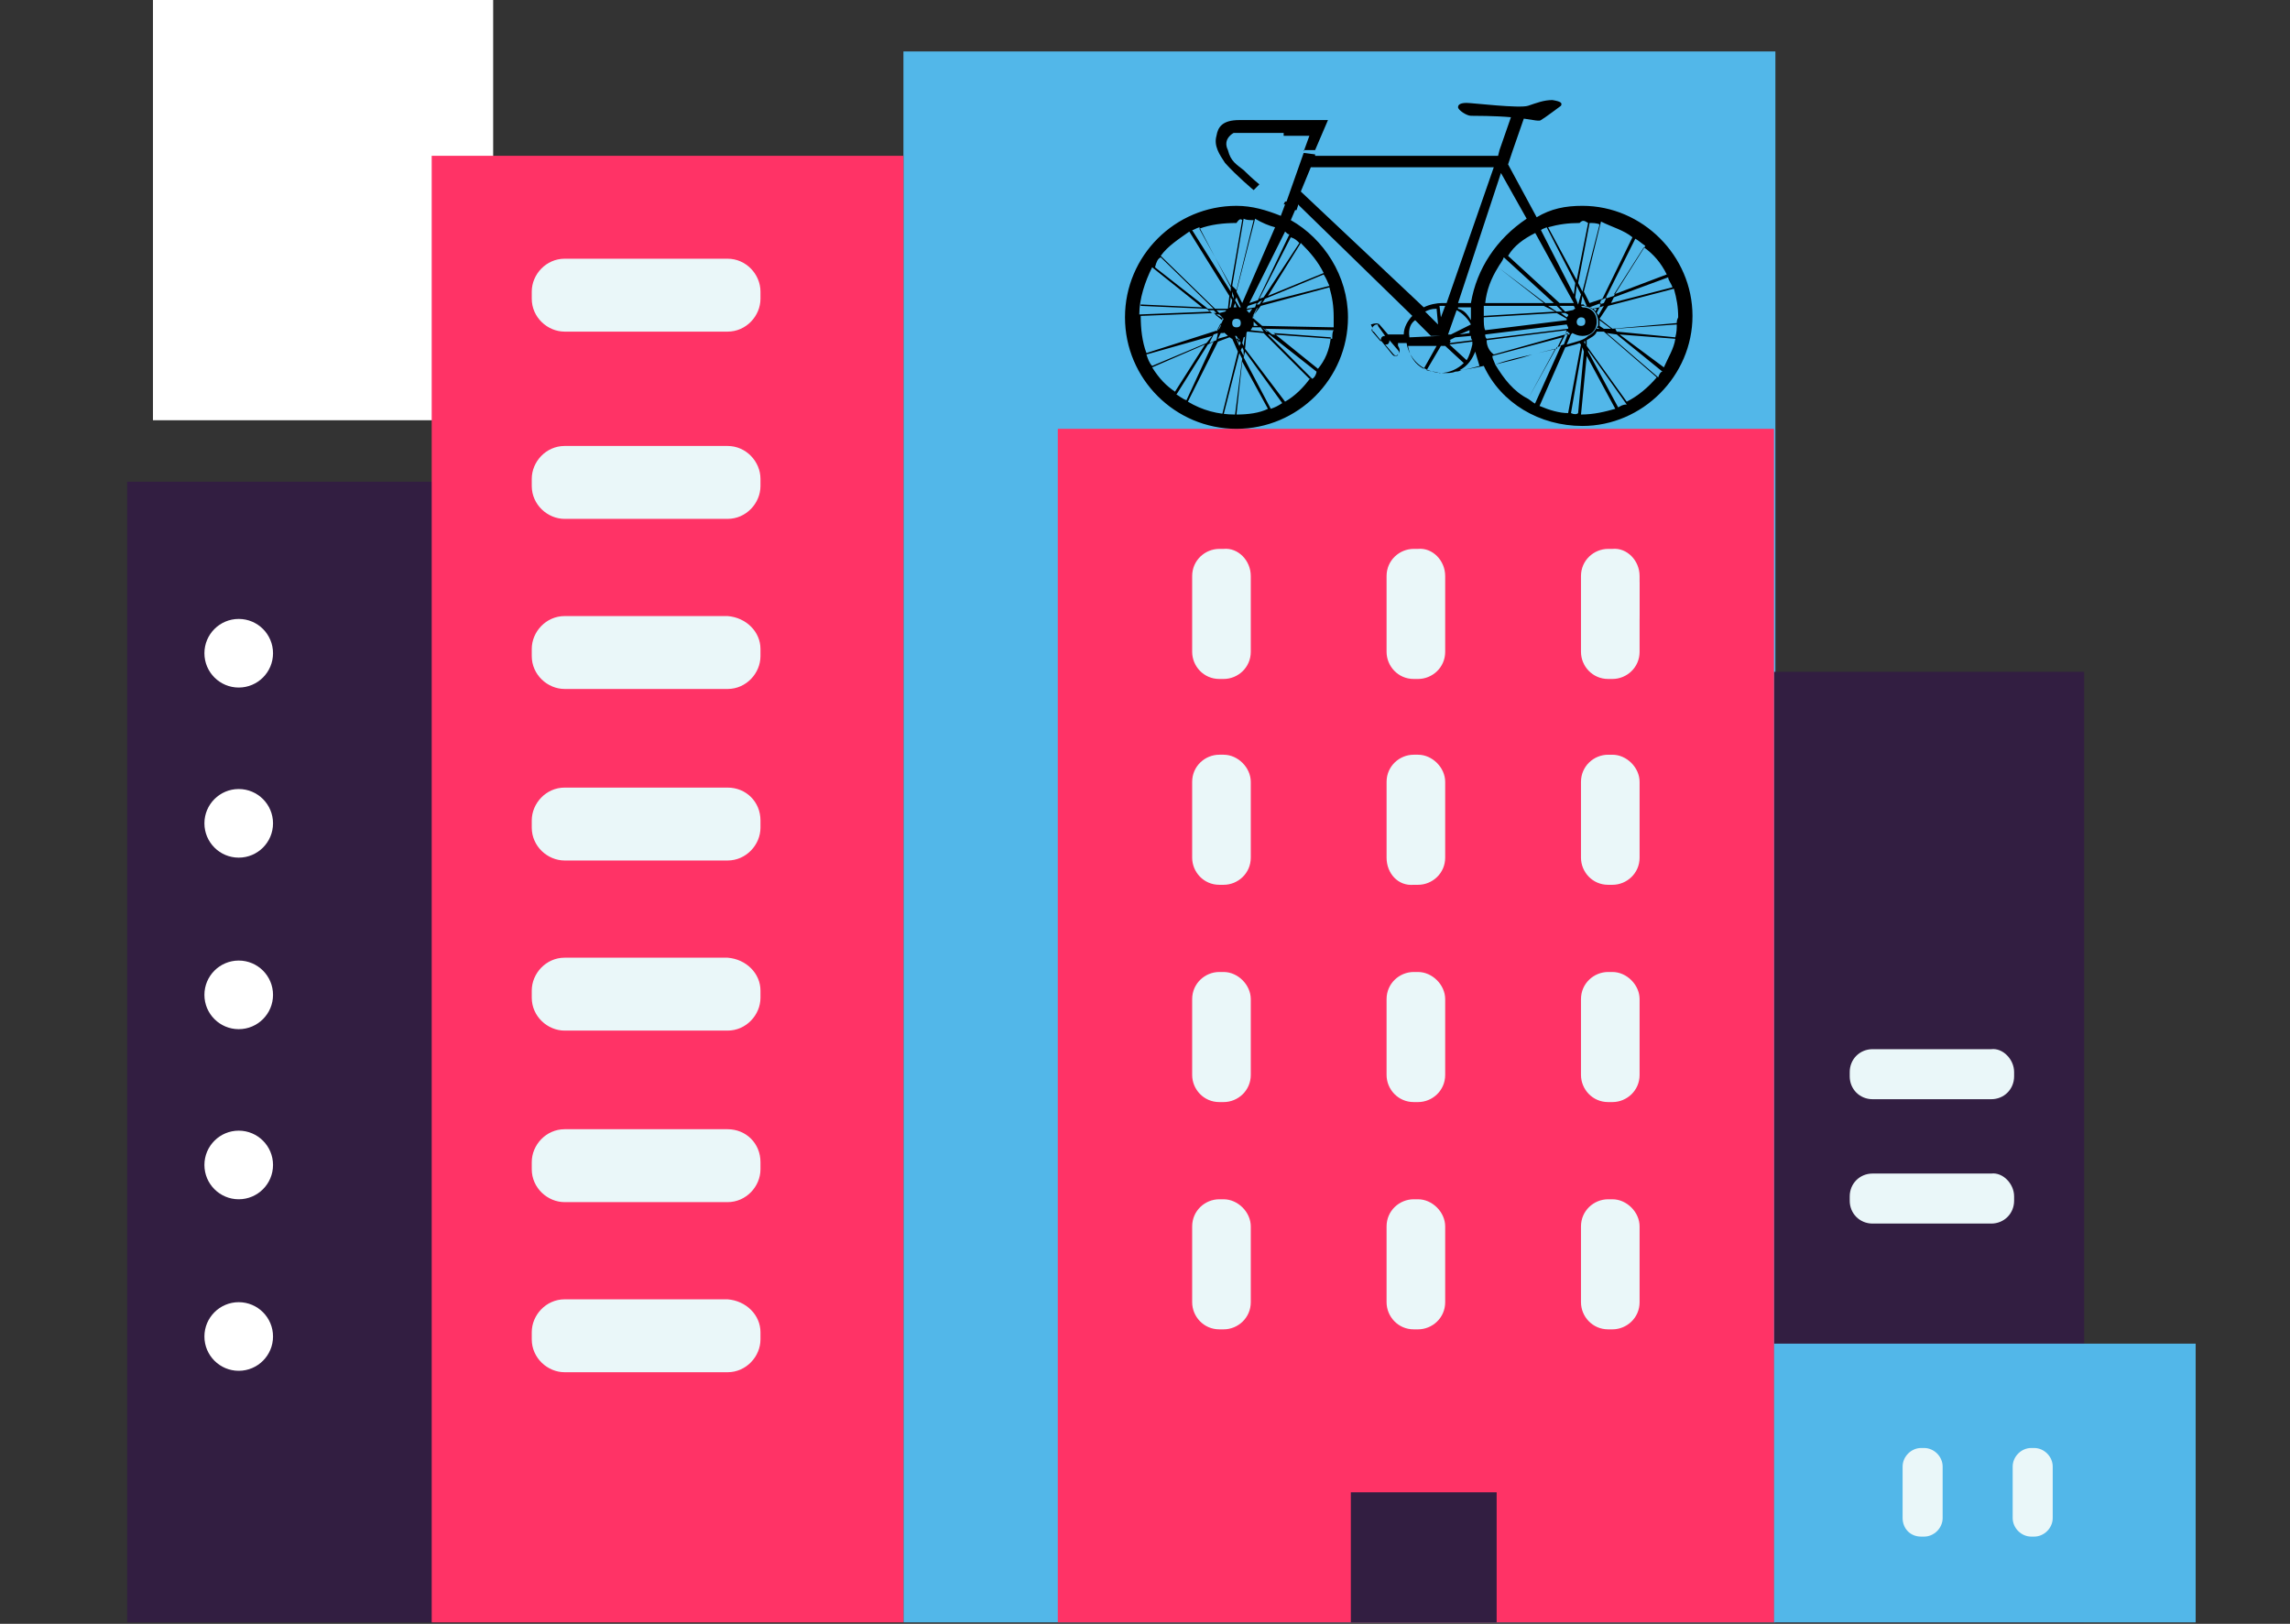 <?xml version="1.0" encoding="utf-8"?>
<!-- Generator: Adobe Illustrator 22.1.0, SVG Export Plug-In . SVG Version: 6.00 Build 0)  -->
<svg version="1.1" id="Laag_1" xmlns="http://www.w3.org/2000/svg" xmlns:xlink="http://www.w3.org/1999/xlink" x="0px" y="0px"
	 viewBox="0 0 160.2 113.6" style="enable-background:new 0 0 160.2 113.6;" xml:space="preserve">
<rect x="0" y="0" width="160.2" height="113.6" fill="#333333" stroke="none"/>
<style type="text/css">
	.st0{fill:#52B7E9;}
	.st1{fill:#FFFFFF;}
	.st2{fill:#321E41;}
	.st3{fill:#FF3366;}
	.st4{fill:#EAF7F9;}
	.st5{fill:none;}
	.st6{fill:#92E1B7;}
</style>
<title>Asset 65</title>
<g id="Top_layer">
	<rect x="63.2" y="3.6" class="st0" width="61" height="109.9"/>
	<rect x="10.7" y="0" class="st1" width="23.8" height="29.4"/>
	<rect x="124.1" y="47" class="st2" width="21.7" height="66.5"/>
	<rect x="124.1" y="94" class="st0" width="29.5" height="19.5"/>
	<rect x="8.9" y="33.7" class="st2" width="30.9" height="79.8"/>
	<rect x="30.2" y="10.9" class="st3" width="33" height="102.6"/>
	<path class="st4" d="M53.2,33.5V34c0,1.2-1,2.3-2.3,2.3H39.5c-1.2,0-2.3-1-2.3-2.3v-0.5c0-1.2,1-2.3,2.3-2.3h11.4
		C52.2,31.2,53.2,32.3,53.2,33.5z"/>
	<path class="st4" d="M53.2,20.4v0.5c0,1.2-1,2.3-2.3,2.3H39.5c-1.2,0-2.3-1-2.3-2.3v-0.5c0-1.2,1-2.3,2.3-2.3h11.4
		C52.2,18.1,53.2,19.2,53.2,20.4z"/>
	<path class="st4" d="M53.2,45.4v0.5c0,1.2-1,2.3-2.3,2.3H39.5c-1.2,0-2.3-1-2.3-2.3v-0.5c0-1.2,1-2.3,2.3-2.3h11.4
		C52.2,43.2,53.2,44.2,53.2,45.4z"/>
	<path class="st4" d="M53.2,57.4v0.5c0,1.2-1,2.3-2.3,2.3H39.5c-1.2,0-2.3-1-2.3-2.3v-0.5c0-1.2,1-2.3,2.3-2.3h11.4
		C52.2,55.1,53.2,56.1,53.2,57.4z"/>
	<path class="st4" d="M53.2,69.3v0.5c0,1.2-1,2.3-2.3,2.3H39.5c-1.2,0-2.3-1-2.3-2.3v-0.5c0-1.2,1-2.3,2.3-2.3h11.4
		C52.2,67.1,53.2,68.1,53.2,69.3z"/>
	<path class="st4" d="M53.2,81.3v0.5c0,1.2-1,2.3-2.3,2.3H39.5c-1.2,0-2.3-1-2.3-2.3v-0.5c0-1.2,1-2.3,2.3-2.3h11.4
		C52.2,79,53.2,80,53.2,81.3z"/>
	<path class="st4" d="M53.2,93.2v0.5c0,1.2-1,2.3-2.3,2.3H39.5c-1.2,0-2.3-1-2.3-2.3v-0.5c0-1.2,1-2.3,2.3-2.3h11.4
		C52.2,91,53.2,92,53.2,93.2z"/>
	<rect x="74" y="30" class="st3" width="50.1" height="83.5"/>
	<path class="st4" d="M114.7,54.7l0,5.3c0,1.1-0.9,1.9-1.9,1.9h-0.3c-1.1,0-1.9-0.9-1.9-1.9v-5.3c0-1.1,0.9-1.9,1.9-1.9h0.3
		C113.8,52.8,114.7,53.7,114.7,54.7z"/>
	<path class="st4" d="M114.7,40.3v5.3c0,1.1-0.9,1.9-1.9,1.9h-0.3c-1.1,0-1.9-0.9-1.9-1.9v-5.3c0-1.1,0.9-1.9,1.9-1.9h0.3
		C113.8,38.3,114.7,39.2,114.7,40.3z"/>
	<path class="st4" d="M101.1,54.7l0,5.3c0,1.1-0.9,1.9-1.9,1.9h-0.3C97.8,62,97,61.1,97,60v-5.3c0-1.1,0.9-1.9,1.9-1.9h0.3
		C100.2,52.8,101.1,53.7,101.1,54.7z"/>
	<path class="st4" d="M101.1,40.3v5.3c0,1.1-0.9,1.9-1.9,1.9h-0.3c-1.1,0-1.9-0.9-1.9-1.9v-5.3c0-1.1,0.9-1.9,1.9-1.9h0.3
		C100.2,38.3,101.1,39.2,101.1,40.3z"/>
	<path class="st4" d="M87.5,54.7V60c0,1.1-0.9,1.9-1.9,1.9h-0.3c-1.1,0-1.9-0.9-1.9-1.9v-5.3c0-1.1,0.9-1.9,1.9-1.9h0.3
		C86.6,52.8,87.5,53.7,87.5,54.7z"/>
	<path class="st4" d="M87.5,40.3v5.3c0,1.1-0.9,1.9-1.9,1.9h-0.3c-1.1,0-1.9-0.9-1.9-1.9v-5.3c0-1.1,0.9-1.9,1.9-1.9h0.3
		C86.6,38.3,87.5,39.2,87.5,40.3z"/>
	<path class="st4" d="M114.7,69.9v5.3c0,1.1-0.9,1.9-1.9,1.9h-0.3c-1.1,0-1.9-0.9-1.9-1.9v-5.3c0-1.1,0.9-1.9,1.9-1.9h0.3
		C113.8,68,114.7,68.9,114.7,69.9z"/>
	<path class="st4" d="M101.1,69.9v5.3c0,1.1-0.9,1.9-1.9,1.9h-0.3c-1.1,0-1.9-0.9-1.9-1.9v-5.3c0-1.1,0.9-1.9,1.9-1.9h0.3
		C100.2,68,101.1,68.9,101.1,69.9z"/>
	<path class="st4" d="M87.5,69.9v5.3c0,1.1-0.9,1.9-1.9,1.9h-0.3c-1.1,0-1.9-0.9-1.9-1.9v-5.3c0-1.1,0.9-1.9,1.9-1.9h0.3
		C86.6,68,87.5,68.9,87.5,69.9z"/>
	<path class="st4" d="M114.7,85.8v5.3c0,1.1-0.9,1.9-1.9,1.9h-0.3c-1.1,0-1.9-0.9-1.9-1.9v-5.3c0-1.1,0.9-1.9,1.9-1.9h0.3
		C113.8,83.9,114.7,84.8,114.7,85.8z"/>
	<path class="st4" d="M101.1,85.8v5.3c0,1.1-0.9,1.9-1.9,1.9h-0.3c-1.1,0-1.9-0.9-1.9-1.9v-5.3c0-1.1,0.9-1.9,1.9-1.9h0.3
		C100.2,83.9,101.1,84.8,101.1,85.8z"/>
	<path class="st4" d="M87.5,85.8v5.3c0,1.1-0.9,1.9-1.9,1.9h-0.3c-1.1,0-1.9-0.9-1.9-1.9v-5.3c0-1.1,0.9-1.9,1.9-1.9h0.3
		C86.6,83.9,87.5,84.8,87.5,85.8z"/>
	<rect x="94.5" y="104.4" class="st2" width="10.2" height="9.1"/>
	<path class="st4" d="M114.7,42.9c0,1.1-0.9,1.9-1.9,1.9c-0.5,0-1-0.1-1.5-0.4l3.4-3.7V42.9z"/>
	<path class="st4" d="M140.8,106.2v-3.6c0-0.7,0.6-1.3,1.3-1.3h0.2c0.7,0,1.3,0.6,1.3,1.3v3.6c0,0.7-0.6,1.3-1.3,1.3h-0.2
		C141.4,107.5,140.8,106.9,140.8,106.2z"/>
	<path class="st4" d="M133.1,106.2v-3.6c0-0.7,0.6-1.3,1.3-1.3h0.2c0.7,0,1.3,0.6,1.3,1.3v3.6c0,0.7-0.6,1.3-1.3,1.3h-0.2
		C133.6,107.5,133.1,106.9,133.1,106.2z"/>
	<circle class="st1" cx="16.7" cy="45.7" r="2.4"/>
	<circle class="st1" cx="16.7" cy="57.6" r="2.4"/>
	<circle class="st1" cx="16.7" cy="69.6" r="2.4"/>
	<circle class="st1" cx="16.7" cy="81.5" r="2.4"/>
	<circle class="st1" cx="16.7" cy="93.5" r="2.4"/>
	<rect x="0" y="0" class="st5" width="160.2" height="113.3"/>
	<path class="st6" d="M102.6,13.4"/>
	<path class="st6" d="M92.1,17.3"/>
	<g>
		<path d="M78.7,22.2c0,4.3,3.5,7.8,7.8,7.8s7.8-3.5,7.8-7.8c0-2.9-1.7-5.5-4-6.8l0.3-0.7h0.1l0.1-0.3l0,0v-0.1l8,7.8
			c-0.3,0.3-0.6,0.8-0.6,1.3h-1.1l-0.6-0.7c-0.1-0.1-0.3-0.1-0.6,0C96,22.9,96,22.9,96,23c0,0.1,0,0.2,0.1,0.2l1.3,1.6
			c0.1,0.1,0.1,0.1,0.2,0.1c0.1,0,0.2,0,0.2-0.1c0.1-0.1,0.2-0.3,0-0.6L97.8,24c0.1,0,0.2,0,0.6,0c0.2,1.2,1.2,2.1,2.6,2.1
			c0.3,0,0.6,0,0.8-0.1c0.3,0,0.4-0.1,0.4-0.1s0.7-0.1,1.6-0.3c1.2,2.6,3.9,4.2,6.9,4.2c4.2,0,7.7-3.5,7.7-7.7
			c0-4.2-3.5-7.7-7.7-7.7c-1.2,0-2.2,0.2-3.2,0.8l-2-3.7l0.3-0.9l0,0l0.8-2.3c0.7,0.1,1.1,0.2,1.2,0.1c0.2-0.1,1.4-1,1.4-1
			c0.1-0.2,0-0.3-0.6-0.4c-0.6,0-1.1,0.2-1.7,0.4c-0.6,0.2-3.9-0.2-4.3-0.2S102,7.3,102,7.5s0.6,0.6,0.9,0.6c0.2,0,1.7,0,2.8,0.1
			l-0.8,2.3l0,0l-0.1,0.4H92v-0.1l-0.8-0.1L90,14.1h-0.1l-0.1,0.2h0.1l-0.3,0.8c-1-0.4-2-0.7-3.1-0.7C82.2,14.4,78.7,17.9,78.7,22.2
			z M96.9,23.5L96.9,23.5c-0.2,0-0.3,0.1-0.3,0.3v0.1L96,23.2c0,0-0.1-0.1,0-0.2c0-0.1,0-0.1,0.1-0.2c0,0,0.1-0.1,0.2-0.1
			c0.1,0,0.1,0,0.1,0.1L96.9,23.5z M97.2,23.8l0.6,0.7c0.1,0.1,0.1,0.2,0,0.3c-0.1,0.1-0.2,0.1-0.3,0l-0.6-0.7H97
			C97.1,24.1,97.2,24,97.2,23.8z M107.4,16.3l2.7,4.9l0,0c-0.2,0-0.6,0-1,0l-3.6-3.3C105.9,17.2,106.6,16.7,107.4,16.3z M110.9,24.2
			L110.9,24.2l-0.1-0.2l0,0L110.9,24.2z M110.8,23.9L110.8,23.9c0.1,0,0.1-0.1,0.1-0.1v0.3L110.8,23.9z M109.6,24.1l0.3-0.7l0.1-0.1
			c0.2,0.1,0.4,0.2,0.7,0.2c0.6,0,1-0.4,1-1s-0.4-1-1-1l0,0l-0.1-0.1l0,0l0,0l0,0c0.1,0,0.2,0,0.2,0c0.6,0.1,0.9,0.4,1,1
			c0,0.1,0,0.1,0,0.2v0.1c0,0.1,0,0.1-0.1,0.2l0,0c-0.1,0.2-0.2,0.4-0.6,0.6C110.8,23.8,110.3,23.9,109.6,24.1z M112.2,23l-0.3-0.2
			c0-0.1,0-0.2,0-0.3c0,0,0,0,0-0.1l0.8,0.6L112.2,23z M112.7,23L112.7,23h-0.3H112.7z M111.9,23h-0.2v-0.1L111.9,23z M111.8,22.1
			c0-0.1,0-0.1-0.1-0.2l0.2-0.4l0.3-0.1L111.8,22.1z M111.9,21.3l0.1-0.3l0.4-0.2l-0.2,0.4L111.9,21.3z M111.4,21.6
			c0,0-0.1-0.1-0.2-0.1l0.8-0.3l-0.1,0.3L111.4,21.6z M111.7,21.6l-0.1,0.2c0-0.1-0.1-0.1-0.1-0.2H111.7z M110.2,20.8l0.1-0.8
			l0.3,0.6l-0.2,0.7l0,0L110.2,20.8z M110.6,22.2c0.2,0,0.3,0.1,0.3,0.3s-0.1,0.3-0.3,0.3c-0.2,0-0.3-0.1-0.3-0.3
			C110.3,22.4,110.4,22.2,110.6,22.2z M110.7,20.7l0.3,0.7c-0.1,0-0.2,0-0.2-0.1c0,0-0.1,0-0.2,0L110.7,20.7z M109.5,21.8l-0.4-0.4
			c0.3,0,0.7,0,1,0l0.1,0.2c-0.1,0-0.1,0.1-0.2,0.1L109.5,21.8z M109.8,21.9C109.8,21.9,109.7,21.9,109.8,21.9h-0.1H109.8z
			 M109.4,24.1c-0.1,0-0.2,0.1-0.3,0.1l0.4-0.8l0.2-0.1L109.4,24.1z M109.5,23.4l0.1-0.2h0.1c0,0,0,0.1,0.1,0.1v0.1L109.5,23.4z
			 M109.7,22c0,0.1,0,0.1-0.1,0.2l-0.4-0.3h0.3L109.7,22z M108.9,21.8l-0.6-0.4c0.2,0,0.3,0,0.6,0l0.4,0.4H108.9z M108.8,21.8
			l-5,0.3c0-0.2,0-0.4,0-0.7c1.3,0,2.9,0,4.1,0h0.1L108.8,21.8z M103.9,21.2c0.1-0.9,0.4-1.7,0.9-2.5l3.2,2.5
			C106.7,21.2,105.2,21.2,103.9,21.2z M104.8,18.7c0.1-0.2,0.3-0.4,0.4-0.7l3.5,3.2c-0.2,0-0.3,0-0.6,0L104.8,18.7z M108.2,15.9
			l2,3.9l-0.1,0.8l-2.3-4.5C107.9,16,108,16,108.2,15.9z M111.1,15.6l-0.8,4l-2-3.7c0.7-0.2,1.4-0.3,2.2-0.3
			C110.7,15.4,110.8,15.4,111.1,15.6z M111.9,15.7l-1.2,4.7l-0.3-0.6l0.8-4.2C111.4,15.6,111.7,15.6,111.9,15.7z M114.2,16.6
			l-2.1,4.3l-0.9,0.3l-0.4-0.8l1.2-4.9C112.8,15.9,113.6,16.1,114.2,16.6z M115.1,17.2l-2.2,3.5l-0.6,0.2l2.1-4.2
			C114.6,16.8,114.8,17,115.1,17.2z M116.6,19.2l-3.7,1.4l2.1-3.3C115.7,17.8,116.2,18.4,116.6,19.2z M117,20.1l-4.3,1.1l0.2-0.4
			l3.8-1.4C116.7,19.6,116.9,19.8,117,20.1z M117.3,22.6l-4.5,0.4l-0.9-0.7l0.6-0.9l4.6-1.2c0.2,0.7,0.3,1.3,0.3,2
			C117.3,22.4,117.3,22.5,117.3,22.6z M117.2,23.6L117.2,23.6l-4.1-0.4L113,23l4.3-0.3C117.3,23,117.3,23.2,117.2,23.6z M116.4,25.7
			l-3.1-2.3l3.9,0.3C117.1,24.4,116.7,25,116.4,25.7z M116,26.4l-3.6-3.1l0.7,0.1l3.2,2.6C116.2,26,116.1,26.1,116,26.4z
			 M113.8,28.1l-2.8-3.9v-0.4l0,0c0.3-0.2,0.6-0.3,0.7-0.6h0.1l0,0h0.4l3.7,3.2C115.3,27.1,114.6,27.7,113.8,28.1z M113.2,28.5
			L113.2,28.5l-2.1-3.9v-0.1l2.7,3.8C113.5,28.3,113.4,28.4,113.2,28.5z M110.6,29l0.4-4.1l2,3.7C112.3,28.8,111.5,29,110.6,29z
			 M109.9,28.9l0.8-4.6l0.1,0.3l-0.4,4.3C110.3,29,110.1,29,109.9,28.9z M107.7,28.4l1.8-4.1c0.3-0.1,0.8-0.2,1-0.3l0.1,0.1
			l-0.9,4.8C109.1,28.9,108.4,28.7,107.7,28.4z M106.9,27.9L106.9,27.9l2-3.6c0.1,0,0.2-0.1,0.3-0.1l-1.8,4
			C107.4,28.3,107.2,28.1,106.9,27.9z M104.6,25.5c0.8-0.2,1.7-0.4,2.6-0.7l0.4-0.1c0.4-0.1,0.8-0.2,1.2-0.3l-1.9,3.5
			C105.9,27.4,105.2,26.5,104.6,25.5z M104.4,24.9l4.9-1.3l-0.4,0.8c-0.4,0.1-0.9,0.2-1.3,0.3l-0.4,0.1c-0.9,0.2-1.8,0.4-2.6,0.7
			C104.5,25.2,104.4,25.1,104.4,24.9z M104,23.8l5.6-0.7l-0.1,0.3l-5,1.4C104.1,24.5,104,24.1,104,23.8z M103.9,23.4l5.7-0.7
			l0.1,0.2V23l-5.7,0.7C103.9,23.6,103.9,23.5,103.9,23.4z M103.8,22.2L103.8,22.2l5.1-0.3l0.7,0.4v0.1l0,0l-5.7,0.7
			C103.8,22.9,103.8,22.6,103.8,22.2z M102.9,21.2c-0.3,0-0.6,0-0.9,0l3.2-9.7l-0.2,0.6l1.8,3.2C104.7,16.7,103.3,18.8,102.9,21.2z
			 M101.1,23.4h0.2l0.6-1.7c0.4,0.2,0.8,0.6,1,1l0,0l-1.4,0.7H101.1C101.1,23.5,101.1,23.4,101.1,23.4L101.1,23.4L101.1,23.4
			L101.1,23.4z M100.8,22.2l-0.1-0.8c0,0,0,0,0.1,0s0.2,0,0.3,0L100.8,22.2z M101.4,24c0.1-0.1,0.1-0.2,0-0.2l0.4-0.2l1.1-0.1
			c0,0.1,0,0.2,0.1,0.3L101.4,24z M103,23.9c0,0.1,0,0.1,0,0.2c-0.1,0.4-0.2,0.8-0.4,1.1l-1.2-1.1L103,23.9z M102.1,23.4l0.7-0.3
			c0,0.1,0,0.2,0,0.2L102.1,23.4z M102,21.6v-0.1c0.2,0,0.6,0,0.9,0c0,0.3,0,0.6,0,0.9C102.6,21.9,102.4,21.7,102,21.6z M102.1,25.9
			c0.6-0.3,0.9-0.8,1.1-1.3c0.1,0.3,0.2,0.7,0.3,1C102.8,25.8,102.3,25.9,102.1,25.9z M99.8,25.9l1-1.7c0.1,0,0.2,0,0.3,0l1.3,1.2
			c-0.4,0.4-1,0.7-1.7,0.7C100.5,26,100.1,26,99.8,25.9z M98.5,24.2c0.7,0,1.4,0,2,0l-0.9,1.6C99,25.5,98.6,24.9,98.5,24.2z
			 M99,22.4l1.1,1.1h0.6h0.1l0,0l-2.2,0.1C98.5,23,98.7,22.6,99,22.4z M99.7,21.8c0.2-0.1,0.4-0.2,0.8-0.2l0.1,1.1L99.7,21.8z
			 M91,13.4l0.7-1.7h12.8l-3.3,9.5c-0.1,0-0.2,0-0.3,0c-0.4,0-0.9,0.1-1.3,0.3L91,13.4z M80.6,18.7l3.5,2.8l-4.3-0.2v0.1l4.6,0.2
			l0.3,0.2L79.7,22C79.7,20.9,80.1,19.7,80.6,18.7z M85.4,22h0.1C85.5,22,85.5,22,85.4,22L85.4,22z M85.5,23
			C85.5,23,85.5,23.1,85.5,23L85.5,23L85.5,23z M85.3,21.9l-0.2-0.2h0.7l-0.1,0.1L85.3,21.9z M85.9,23.5l-0.7,0.2l0.2-0.4h0.2
			C85.6,23.2,85.8,23.4,85.9,23.5z M85.1,23.8L84.6,24l0.3-0.6l0.3-0.1L85.1,23.8z M85.1,23.2l0.3-0.6c0,0.1,0,0.1,0,0.2l-0.1,0.2
			L85.1,23.2z M85,22h0.3l0.2,0.2c0,0.1,0,0.1,0,0.2L85,22z M84.8,21.9l-0.3-0.2h0.4l0.2,0.2H84.8z M81.2,18l3.7,3.6h-0.4l-3.7-2.9
			C80.9,18.3,81,18.1,81.2,18z M83.2,16.2l2.8,4.5l-0.1,0.9H85l-3.8-3.7C81.7,17.2,82.5,16.7,83.2,16.2z M87,24.5v0.4l-0.2-0.4
			l0.1-0.2L87,24.5z M86.9,24l0.1-0.4c0.1,0,0.1-0.1,0.1-0.1L87,24.2L86.9,24z M86.5,23.7c0.1,0,0.2,0,0.2,0L86.7,24L86.5,23.7z
			 M86.8,24l-0.1,0.2l-0.3-0.7h0.1L86.8,24z M86.2,22.6c0-0.2,0.1-0.3,0.3-0.3s0.3,0.1,0.3,0.3s-0.1,0.3-0.3,0.3
			C86.3,22.9,86.2,22.8,86.2,22.6z M86.5,21.5L86.5,21.5c-0.1,0-0.1,0-0.2,0l0.1-0.3L86.5,21.5z M86.3,20.9l-0.1-0.2v-0.3l0.1,0.3
			V20.9z M86.4,21l0.1-0.2l0.3,0.7h-0.1L86.4,21z M86.1,21.5c0,0-0.1,0-0.1,0.1l0.1-0.8l0.1,0.2L86.1,21.5z M83.9,15.9l2.2,4.2v0.3
			l-2.7-4.3C83.5,16.1,83.6,16,83.9,15.9z M86.9,15.4L86.1,20l-2.2-4c0.8-0.3,1.7-0.4,2.6-0.4C86.7,15.3,86.8,15.3,86.9,15.4z
			 M87.7,15.4l-1.2,4.9L86.2,20l0.8-4.7C87.2,15.4,87.4,15.4,87.7,15.4z M89.2,15.9l-2.3,5.3l-0.4-0.8l1.3-5.1
			C88.3,15.6,88.8,15.8,89.2,15.9z M88.4,23.2l-0.9-0.1c0-0.1,0.1-0.1,0.1-0.2h0.6L88.4,23.2z M88.3,22.9L88.3,22.9l0.4,0.3h-0.1
			L88.3,22.9z M88,21.5l-0.4,0.8l0,0l0,0c0,0,0,0,0-0.1l0.3-0.6L88,21.5z M87.9,21.3l0.2-0.2l0.2-0.1l-0.2,0.3H87.9z M87.8,21.5
			l-0.6,0.1l0.1-0.2l0.6-0.2L87.8,21.5z M87.7,22.6v-0.1l0.3,0.3h-0.3C87.7,22.7,87.7,22.6,87.7,22.6z M87.2,21.7L87.2,21.7
			L87.2,21.7l0.4-0.1l-0.2,0.3C87.4,21.9,87.3,21.8,87.2,21.7z M90.2,16.4L88,21l-0.6,0.2l2.5-5C90,16.3,90.1,16.4,90.2,16.4z
			 M90.9,17l-2.5,3.8l-0.3,0.1l2.2-4.3C90.6,16.7,90.7,16.8,90.9,17z M92.6,19.1l-3.9,1.6L91,17C91.7,17.7,92.2,18.3,92.6,19.1z
			 M93,20l-4.7,1.2l0.2-0.3l4.1-1.7C92.8,19.5,92.9,19.8,93,20z M93.3,22.9l-5-0.1l-0.7-0.6l0.6-0.8l4.8-1.3
			c0.2,0.7,0.3,1.3,0.3,2.1C93.3,22.5,93.3,22.7,93.3,22.9z M93.2,23.7L89,23.4L88.5,23l4.8,0.1C93.2,23.2,93.2,23.5,93.2,23.7z
			 M92.2,25.8l-3.1-2.5l4,0.3C93,24.5,92.7,25.2,92.2,25.8z M91.8,26.5l-3.1-3.1h0.1l3.3,2.6C92.1,26.1,92,26.4,91.8,26.5z
			 M89.9,28.1l-2.8-3.7l0.1-1.1c0,0,0-0.1,0.1-0.1l1.1,0.1l3.2,3.2l0.1-0.1C91.2,27.1,90.6,27.7,89.9,28.1z M88.9,28.6L87,25
			l0.1-0.4l2.6,3.6C89.4,28.4,89.2,28.5,88.9,28.6z M86.5,29l0.4-3.7l1.8,3.3C88.1,28.9,87.3,29,86.5,29z M83.1,28.1l2.1-4.2
			l0.8-0.3c0.1,0,0.1,0.1,0.2,0.1l0,0l0.4,0.9L85.5,29h0.1l1.1-4.3l0.2,0.4L86.4,29C85.2,29,84.1,28.7,83.1,28.1z M82.3,27.6
			l2.2-3.5l0.4-0.2L83,28C82.7,27.9,82.5,27.7,82.3,27.6z M80.6,25.7l3.7-1.6l-2.1,3.3C81.6,27,81.1,26.5,80.6,25.7z M80.2,24.8
			l4.6-1.3L84.4,24l-3.8,1.6C80.4,25.4,80.3,25.1,80.2,24.8z M80.2,24.7c-0.3-0.8-0.4-1.7-0.4-2.6c0,0,0,0,0-0.1v0.1l5.1-0.2
			l0.7,0.4l-0.4,0.8L80.2,24.7z"/>
		<path d="M91.2,10.6l0.4-1.1h-1.8V9.3h-3.5c0,0-0.8,0.4-0.4,1.2c0.2,0.8,0.6,1,1.1,1.4c0.6,0.6,1.1,1,1.1,1l-0.4,0.4
			c0,0-1.2-1-2-1.9c-0.4-0.6-0.8-1.2-0.6-1.9c0.1-0.6,0.4-1.1,1.6-1.1c1.1,0,6.2,0,6.2,0l-0.9,2.1H91.2z"/>
	</g>
	<path class="st4" d="M140.9,75v0.3c0,0.9-0.7,1.6-1.6,1.6h-8.3c-0.9,0-1.6-0.7-1.6-1.6V75c0-0.9,0.7-1.6,1.6-1.6h8.3
		C140.1,73.3,140.9,74.1,140.9,75z"/>
	<path class="st4" d="M140.9,83.7V84c0,0.9-0.7,1.6-1.6,1.6h-8.3c-0.9,0-1.6-0.7-1.6-1.6v-0.3c0-0.9,0.7-1.6,1.6-1.6h8.3
		C140.1,82,140.9,82.8,140.9,83.7z"/>
</g>
</svg>

